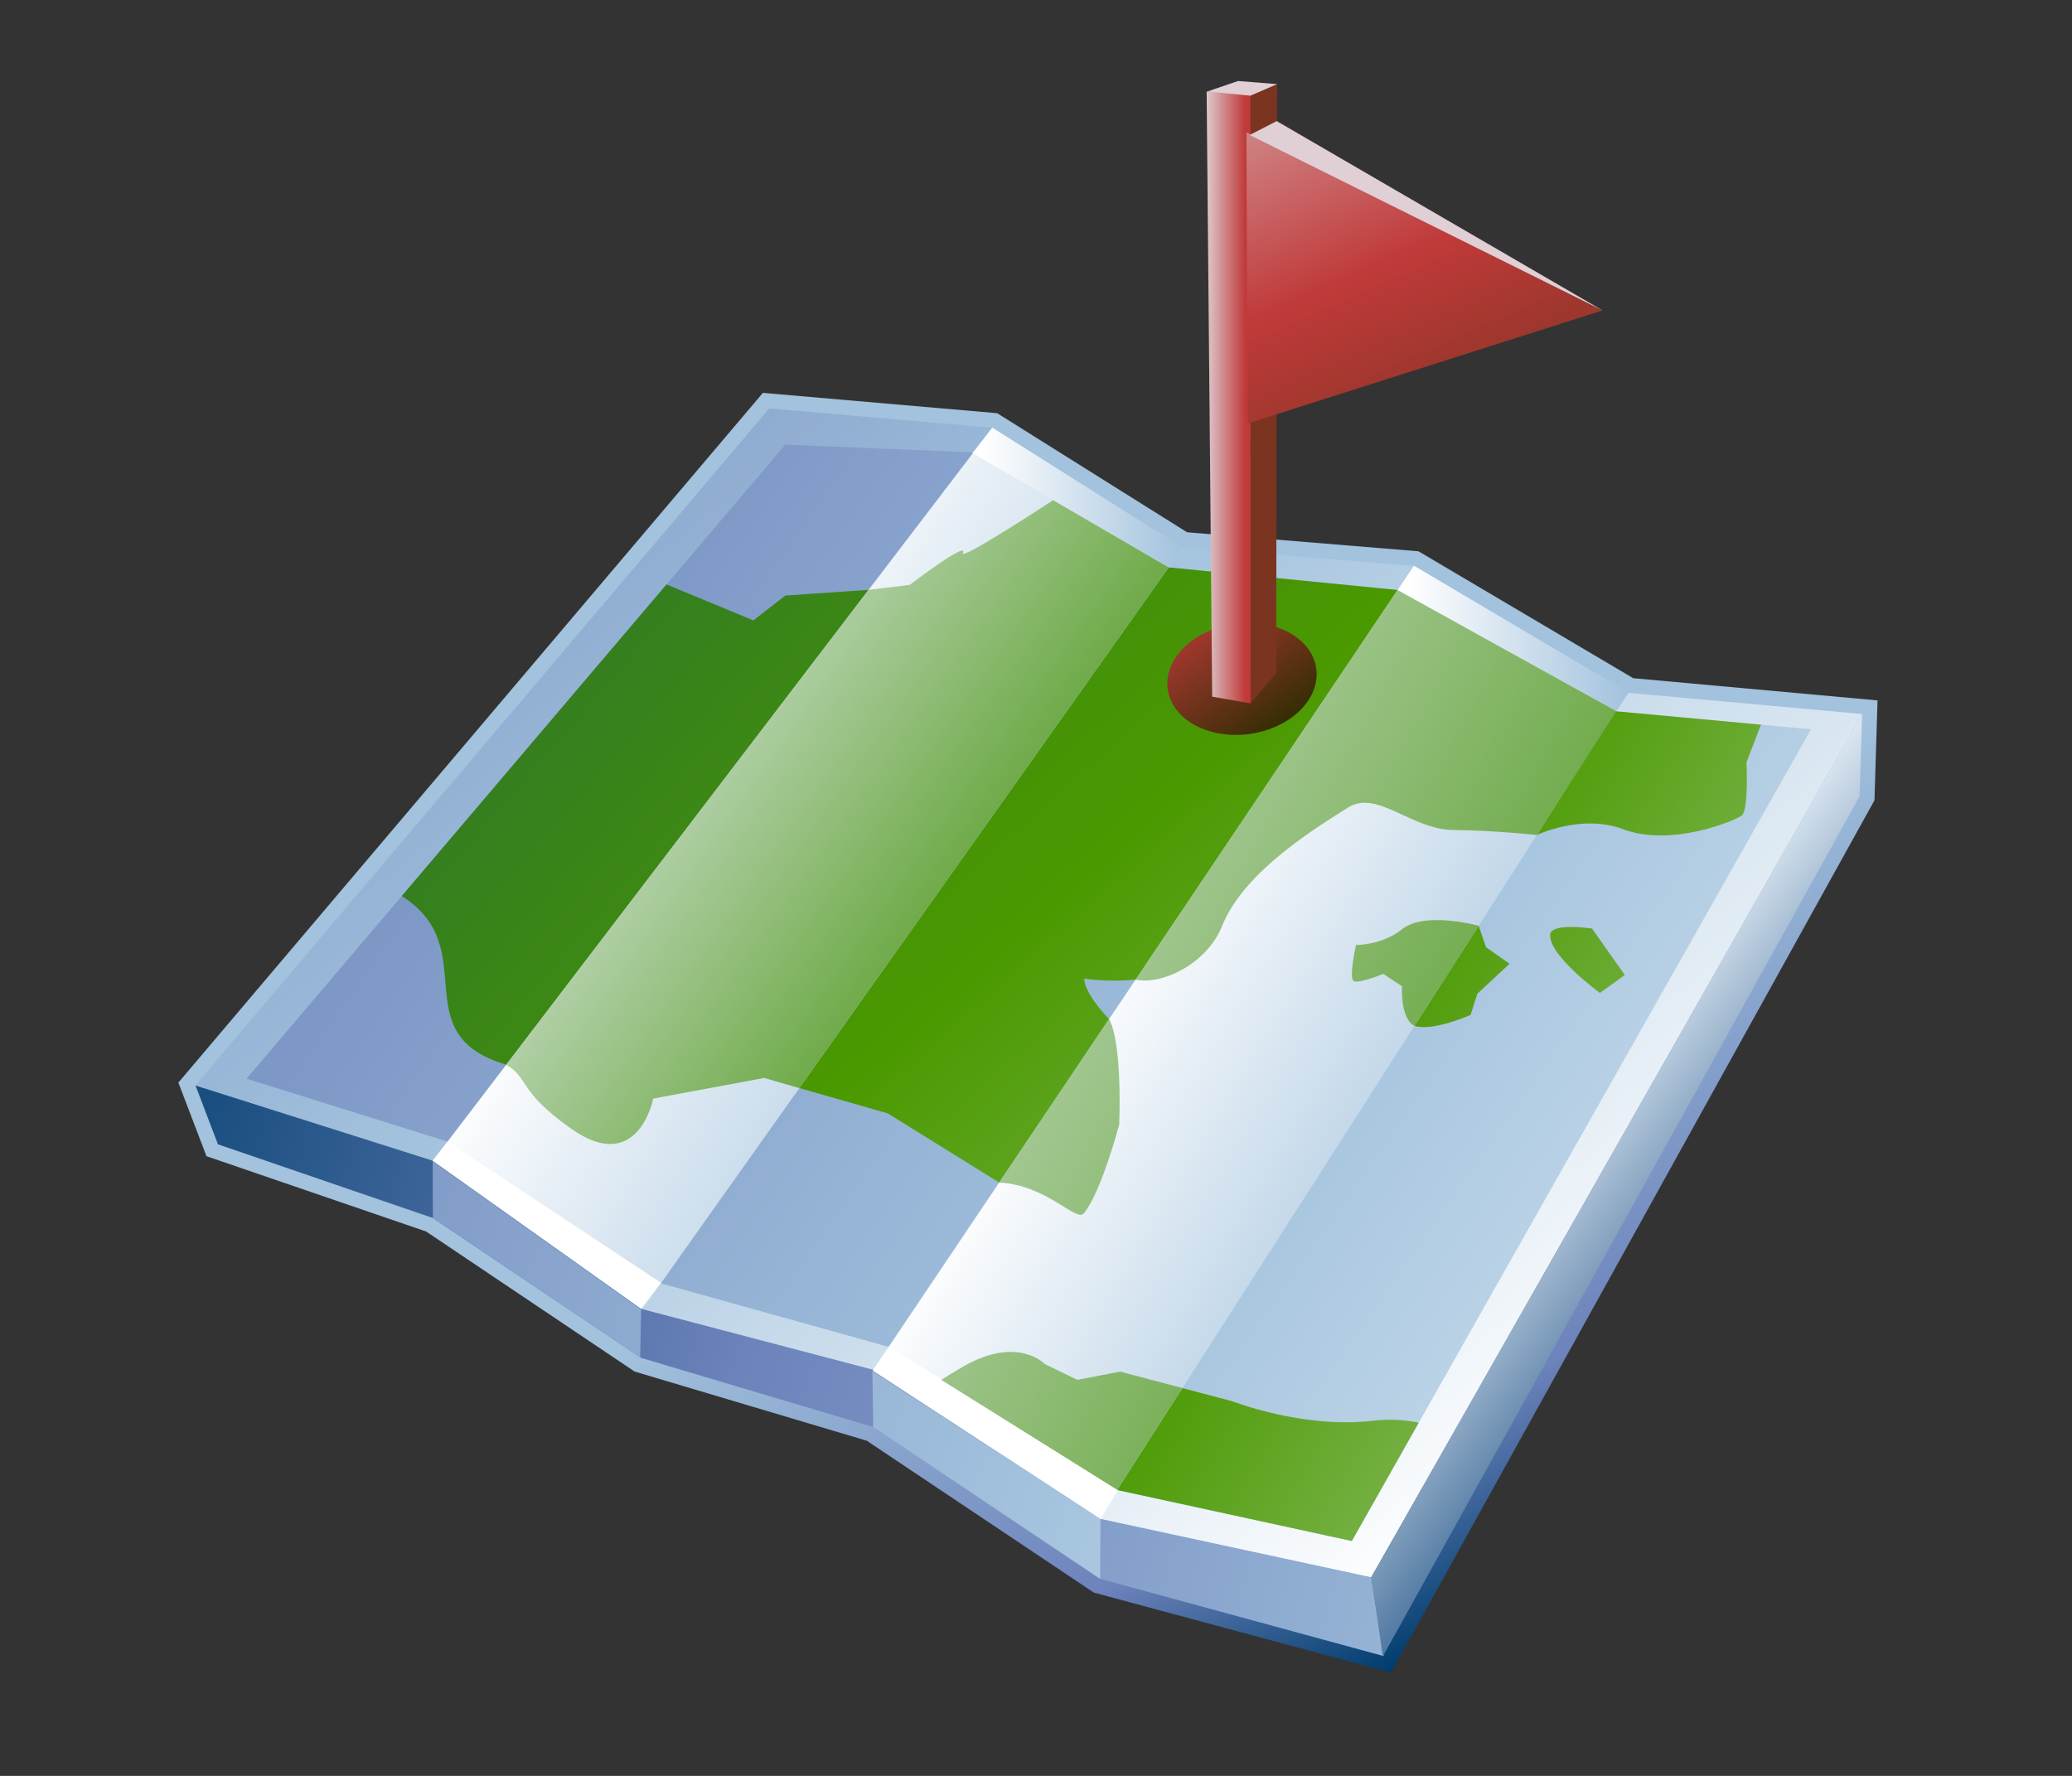 <?xml version="1.0" encoding="UTF-8"?>
<!DOCTYPE svg PUBLIC "-//W3C//DTD SVG 1.1 Tiny//EN" "http://www.w3.org/Graphics/SVG/1.1/DTD/svg11-tiny.dtd">
<svg width="84" height="72" viewBox="0 0 84 72">
<rect x="0" y="0" width="84" height="72" fill="#333333" stroke="none"/>
<linearGradient id="_26" gradientUnits="userSpaceOnUse" x1="44.32" y1="41.72" x2="57.4" y2="67.49">
<stop stop-color="#A2C2DD" offset="0.1"/>
<stop stop-color="#6C83BB" offset="0.71"/>
<stop stop-color="#003D6D" offset="0.99"/>
</linearGradient>
<path fill="url(#_26)" d="M7.231,43.892l1.14,2.984l8.904,3.053l8.452,5.678l9.413,2.805l9.207,6.158l12.046,3.243 l19.6-35.368l0.123-4.048l-9.905-0.901l-8.704-5.145l-9.383-0.771l-7.698-4.828l-9.498-0.824L7.231,43.892z"/>
<linearGradient id="_27" gradientUnits="userSpaceOnUse" x1="61.71" y1="60.9" x2="-10.17" y2="-26.86">
<stop stop-color="#FFFFFF" offset="0"/>
<stop stop-color="#A2C2DD" offset="0.35"/>
<stop stop-color="#6C83BB" offset="0.7"/>
<stop stop-color="#003D6D" offset="1"/>
</linearGradient>
<polygon fill="url(#_27)" points="75.492,28.949 66.002,28.086 57.316,22.944 47.926,22.171 40.228,17.342 31.187,16.559 7.924,44.007 46.157,63.125 55.592,63.947 "/>
<linearGradient id="_28" gradientUnits="userSpaceOnUse" x1="91.82" y1="71.91" x2="-23.07" y2="-8.92">
<stop stop-color="#FFFFFF" offset="0"/>
<stop stop-color="#A2C2DD" offset="0.35"/>
<stop stop-color="#6C83BB" offset="0.7"/>
<stop stop-color="#003D6D" offset="1"/>
</linearGradient>
<polygon fill="url(#_28)" points="73.42,29.567 65.561,28.851 56.639,23.913 47.354,23.003 39.366,18.337 31.836,18.028 9.996,43.733 18.087,46.266 26.455,51.935 36.005,54.601 45.299,60.411 54.805,62.479 "/>
<linearGradient id="_29" gradientUnits="userSpaceOnUse" x1="25.39" y1="30.55" x2="44.37" y2="41.99">
<stop stop-color="#FFFFFF" offset="0.05"/>
<stop stop-color="#A2C2DD" offset="1"/>
</linearGradient>
<polygon fill="url(#_29)" points="17.541,47.075 40.228,17.342 47.941,22.218 26.042,53.087 "/>
<linearGradient id="_30" gradientUnits="userSpaceOnUse" x1="43.99" y1="38.1" x2="61.28" y2="48.53">
<stop stop-color="#FFFFFF" offset="0.05"/>
<stop stop-color="#A2C2DD" offset="1"/>
</linearGradient>
<polygon fill="url(#_30)" points="57.316,22.944 35.366,55.591 44.469,61.688 66.002,28.086 "/>
<linearGradient id="_31" gradientUnits="userSpaceOnUse" x1="101.02" y1="75.42" x2="-0.27" y2="46.41">
<stop stop-color="#FFFFFF" offset="0"/>
<stop stop-color="#A2C2DD" offset="0.35"/>
<stop stop-color="#6C83BB" offset="0.7"/>
<stop stop-color="#003D6D" offset="1"/>
</linearGradient>
<polygon fill="url(#_31)" points="55.592,63.947 44.615,61.581 35.545,55.573 25.971,53.059 17.541,47.058 7.926,44.011 8.836,46.394 17.549,49.382 25.988,55.053 35.401,57.856 44.6,64.011 56.098,67.144 "/>
<linearGradient id="_32" gradientUnits="userSpaceOnUse" x1="62.47" y1="45.48" x2="71.1" y2="52.2">
<stop stop-color="#DEE9F3" offset="0"/>
<stop stop-color="#235487" offset="1"/>
</linearGradient>
<polygon fill="url(#_32)" points="75.494,28.949 55.592,63.947 56.061,67.159 75.391,32.28 "/>
<linearGradient id="_33" gradientUnits="userSpaceOnUse" x1="86.29" y1="72.63" x2="-37.77" y2="31.16">
<stop stop-color="#FFFFFF" offset="0"/>
<stop stop-color="#A2C2DD" offset="0.35"/>
<stop stop-color="#6C83BB" offset="0.7"/>
<stop stop-color="#003D6D" offset="1"/>
</linearGradient>
<polygon fill="url(#_33)" points="17.541,47.075 17.549,49.382 25.953,55.032 25.993,53.091 "/>
<polygon fill="url(#_33)" points="35.366,55.591 35.401,57.856 44.6,64.011 44.615,61.581 "/>
<polygon fill="#FFFFFF" points="18.142,46.285 17.541,47.058 25.993,53.055 26.798,52.008 "/>
<linearGradient id="_35" gradientUnits="userSpaceOnUse" x1="39.42" y1="20.17" x2="47.94" y2="20.17">
<stop stop-color="#FFFFFF" offset="0.05"/>
<stop stop-color="#A2C2DD" offset="1"/>
</linearGradient>
<polygon fill="url(#_35)" points="47.389,22.995 47.941,22.2 40.228,17.342 39.424,18.372 "/>
<polygon fill="#FFFFFF" points="36.042,54.595 35.384,55.573 44.615,61.581 45.334,60.396 "/>
<linearGradient id="_36" gradientUnits="userSpaceOnUse" x1="56.68" y1="25.89" x2="66.02" y2="25.89">
<stop stop-color="#FFFFFF" offset="0.05"/>
<stop stop-color="#A2C2DD" offset="1"/>
</linearGradient>
<polygon fill="url(#_36)" points="65.529,28.827 66.02,28.086 57.334,22.944 56.676,23.923 "/>
<linearGradient id="_37" gradientUnits="userSpaceOnUse" x1="93.75" y1="56.1" x2="13.44" y2="8.69">
<stop stop-color="#E6EEF4" offset="0"/>
<stop stop-color="#4A9900" offset="0.44"/>
<stop stop-color="#0E4E58" offset="0.94"/>
</linearGradient>
<path fill="url(#_37)" d="M64.861,40.256l1.01-0.726l-1.329-1.883c0,0-1.681-0.258-1.7,0.256 C62.81,38.763,64.861,40.256,64.861,40.256z"/>
<linearGradient id="_38" gradientUnits="userSpaceOnUse" x1="84.46" y1="78.86" x2="-5.39" y2="-22.03">
<stop stop-color="#E6EEF4" offset="0"/>
<stop stop-color="#4A9900" offset="0.44"/>
<stop stop-color="#0E4E58" offset="0.94"/>
</linearGradient>
<path fill="url(#_38)" d="M47.383,23.005L32.407,44.114l3.581,1.025l4.52,2.805l4.455-6.627 c-1.078-1.135-1.005-1.641-1.005-1.641s0.949,0.156,2.082,0.04l10.618-15.794L47.383,23.005z"/>
<linearGradient id="_39" gradientUnits="userSpaceOnUse" x1="77.85" y1="77.07" x2="-12.21" y2="-0.87">
<stop stop-color="#E6EEF4" offset="0"/>
<stop stop-color="#4A9900" offset="0.44"/>
<stop stop-color="#0E4E58" offset="0.94"/>
</linearGradient>
<path fill="url(#_39)" d="M20.523,43.165l14.688-19.25l-3.373,0.23l-1.296,1.008l-3.522-1.458L16.288,36.328 C19.63,38.444,16.306,41.925,20.523,43.165z"/>
<path fill="url(#_37)" d="M62.307,33.852c0,0,1.818-0.866,3.482-0.236c1.968,0.74,4.546-0.341,4.827-0.557 c0.28-0.217,0.188-2.156,0.188-2.156l0.586-1.522l-5.909-0.546L62.307,33.852z"/>
<linearGradient id="_41" gradientUnits="userSpaceOnUse" x1="23.64" y1="26.22" x2="43.99" y2="40.51">
<stop stop-color="#DCE8E4" offset="0"/>
<stop stop-color="#43910A" offset="1"/>
</linearGradient>
<path fill="url(#_41)" d="M42.693,20.281c0,0-3.82,2.505-3.656,2.137c0.236-0.527-2.16,1.296-2.16,1.296l-1.667,0.201 l-14.688,19.25c0.923,0.539,0.461,1.059,2.632,2.595c2.714,1.922,3.329-1.22,3.329-1.22l4.495-0.836l1.428,0.41 l14.976-21.109L42.693,20.281z"/>
<linearGradient id="_42" gradientUnits="userSpaceOnUse" x1="28.35" y1="36.76" x2="65.3" y2="56.97">
<stop stop-color="#DCE8E4" offset="0"/>
<stop stop-color="#43910A" offset="1"/>
</linearGradient>
<path fill="url(#_42)" d="M43.932,49.198c0.705-0.828,1.44-3.6,1.44-3.6s0.146-3.27-0.41-4.281l-4.455,6.627 C42.447,48.048,43.631,49.552,43.932,49.198z"/>
<path fill="url(#_42)" d="M56.657,23.923L46.039,39.717c1.053,0.231,2.889-0.631,3.509-2.181 c0.897-2.243,3.927-4.045,5.097-4.793c1.173-0.749,2.577,0.892,4.263,0.907c1.688,0.017,3.399,0.203,3.399,0.203l3.219-5.021 L56.657,23.923z"/>
<path fill="url(#_37)" d="M55.628,57.604c-2.793,0.33-5.681-0.797-5.681-0.797l-2.01-0.529l-2.645,4.127l0.006,0.006 l9.506,2.066l2.712-4.797C56.969,57.567,56.34,57.52,55.628,57.604z"/>
<path fill="url(#_42)" d="M45.409,55.609l-1.732,0.336l-1.322-0.644c0,0-1.101-1.17-3.317,0.109 c-0.322,0.186-0.61,0.365-0.878,0.535l7.133,4.459l2.645-4.127L45.409,55.609z"/>
<path fill="url(#_37)" d="M59.619,41.149l0.272-0.859l1.309-1.217l-0.956-0.67l-0.297-0.867l-2.602,4.057 C58.074,41.831,59.619,41.149,59.619,41.149z"/>
<path fill="url(#_42)" d="M56.834,37.679c-0.796,0.642-1.86,0.635-1.86,0.635s-0.312,1.373-0.085,1.468 c0.226,0.095,1.187-0.298,1.187-0.298l0.763,0.499c0,0-0.082,1.319,0.508,1.61l2.602-4.057 C59.947,37.536,57.77,36.925,56.834,37.679z"/>
<linearGradient id="_48" gradientUnits="userSpaceOnUse" x1="44.58" y1="19.62" x2="52.38" y2="30.3">
<stop stop-color="#E6EEF4" offset="0"/>
<stop stop-color="#C03A3A" offset="0.44"/>
<stop stop-color="#302D02" offset="0.94"/>
</linearGradient>
<path fill="url(#_48)" d="M53.273,26.75c0.436,1.18-0.518,2.482-2.131,2.911c-1.616,0.424-3.274-0.182-3.713-1.363 c-0.434-1.179,0.521-2.478,2.133-2.909C51.178,24.961,52.84,25.57,53.273,26.75z"/>
<linearGradient id="_49" gradientUnits="userSpaceOnUse" x1="48.67" y1="16.06" x2="50.48" y2="16.06">
<stop stop-color="#E3DFE4" offset="0"/>
<stop stop-color="#C03A3A" offset="1"/>
</linearGradient>
<polygon fill="url(#_49)" points="48.918,3.713 49.143,28.245 50.697,28.519 51.239,3.603 "/>
<polygon fill="#7B341F" points="50.691,3.879 50.697,28.519 51.736,27.291 51.777,3.411 "/>
<linearGradient id="_50" gradientUnits="userSpaceOnUse" x1="48.78" y1="-5.42" x2="65.09" y2="31.39">
<stop stop-color="#E6EEF4" offset="0"/>
<stop stop-color="#C03A3A" offset="0.44"/>
<stop stop-color="#302D02" offset="0.94"/>
</linearGradient>
<polygon fill="url(#_50)" points="50.531,5.362 50.584,17.167 64.97,12.586 "/>
<polygon fill="#E0CFD4" points="48.943,3.711 50.191,3.284 51.777,3.411 50.691,3.879 "/>
<polygon fill="#E0CFD4" points="50.662,5.473 64.97,12.586 51.76,4.91 "/>
</svg>